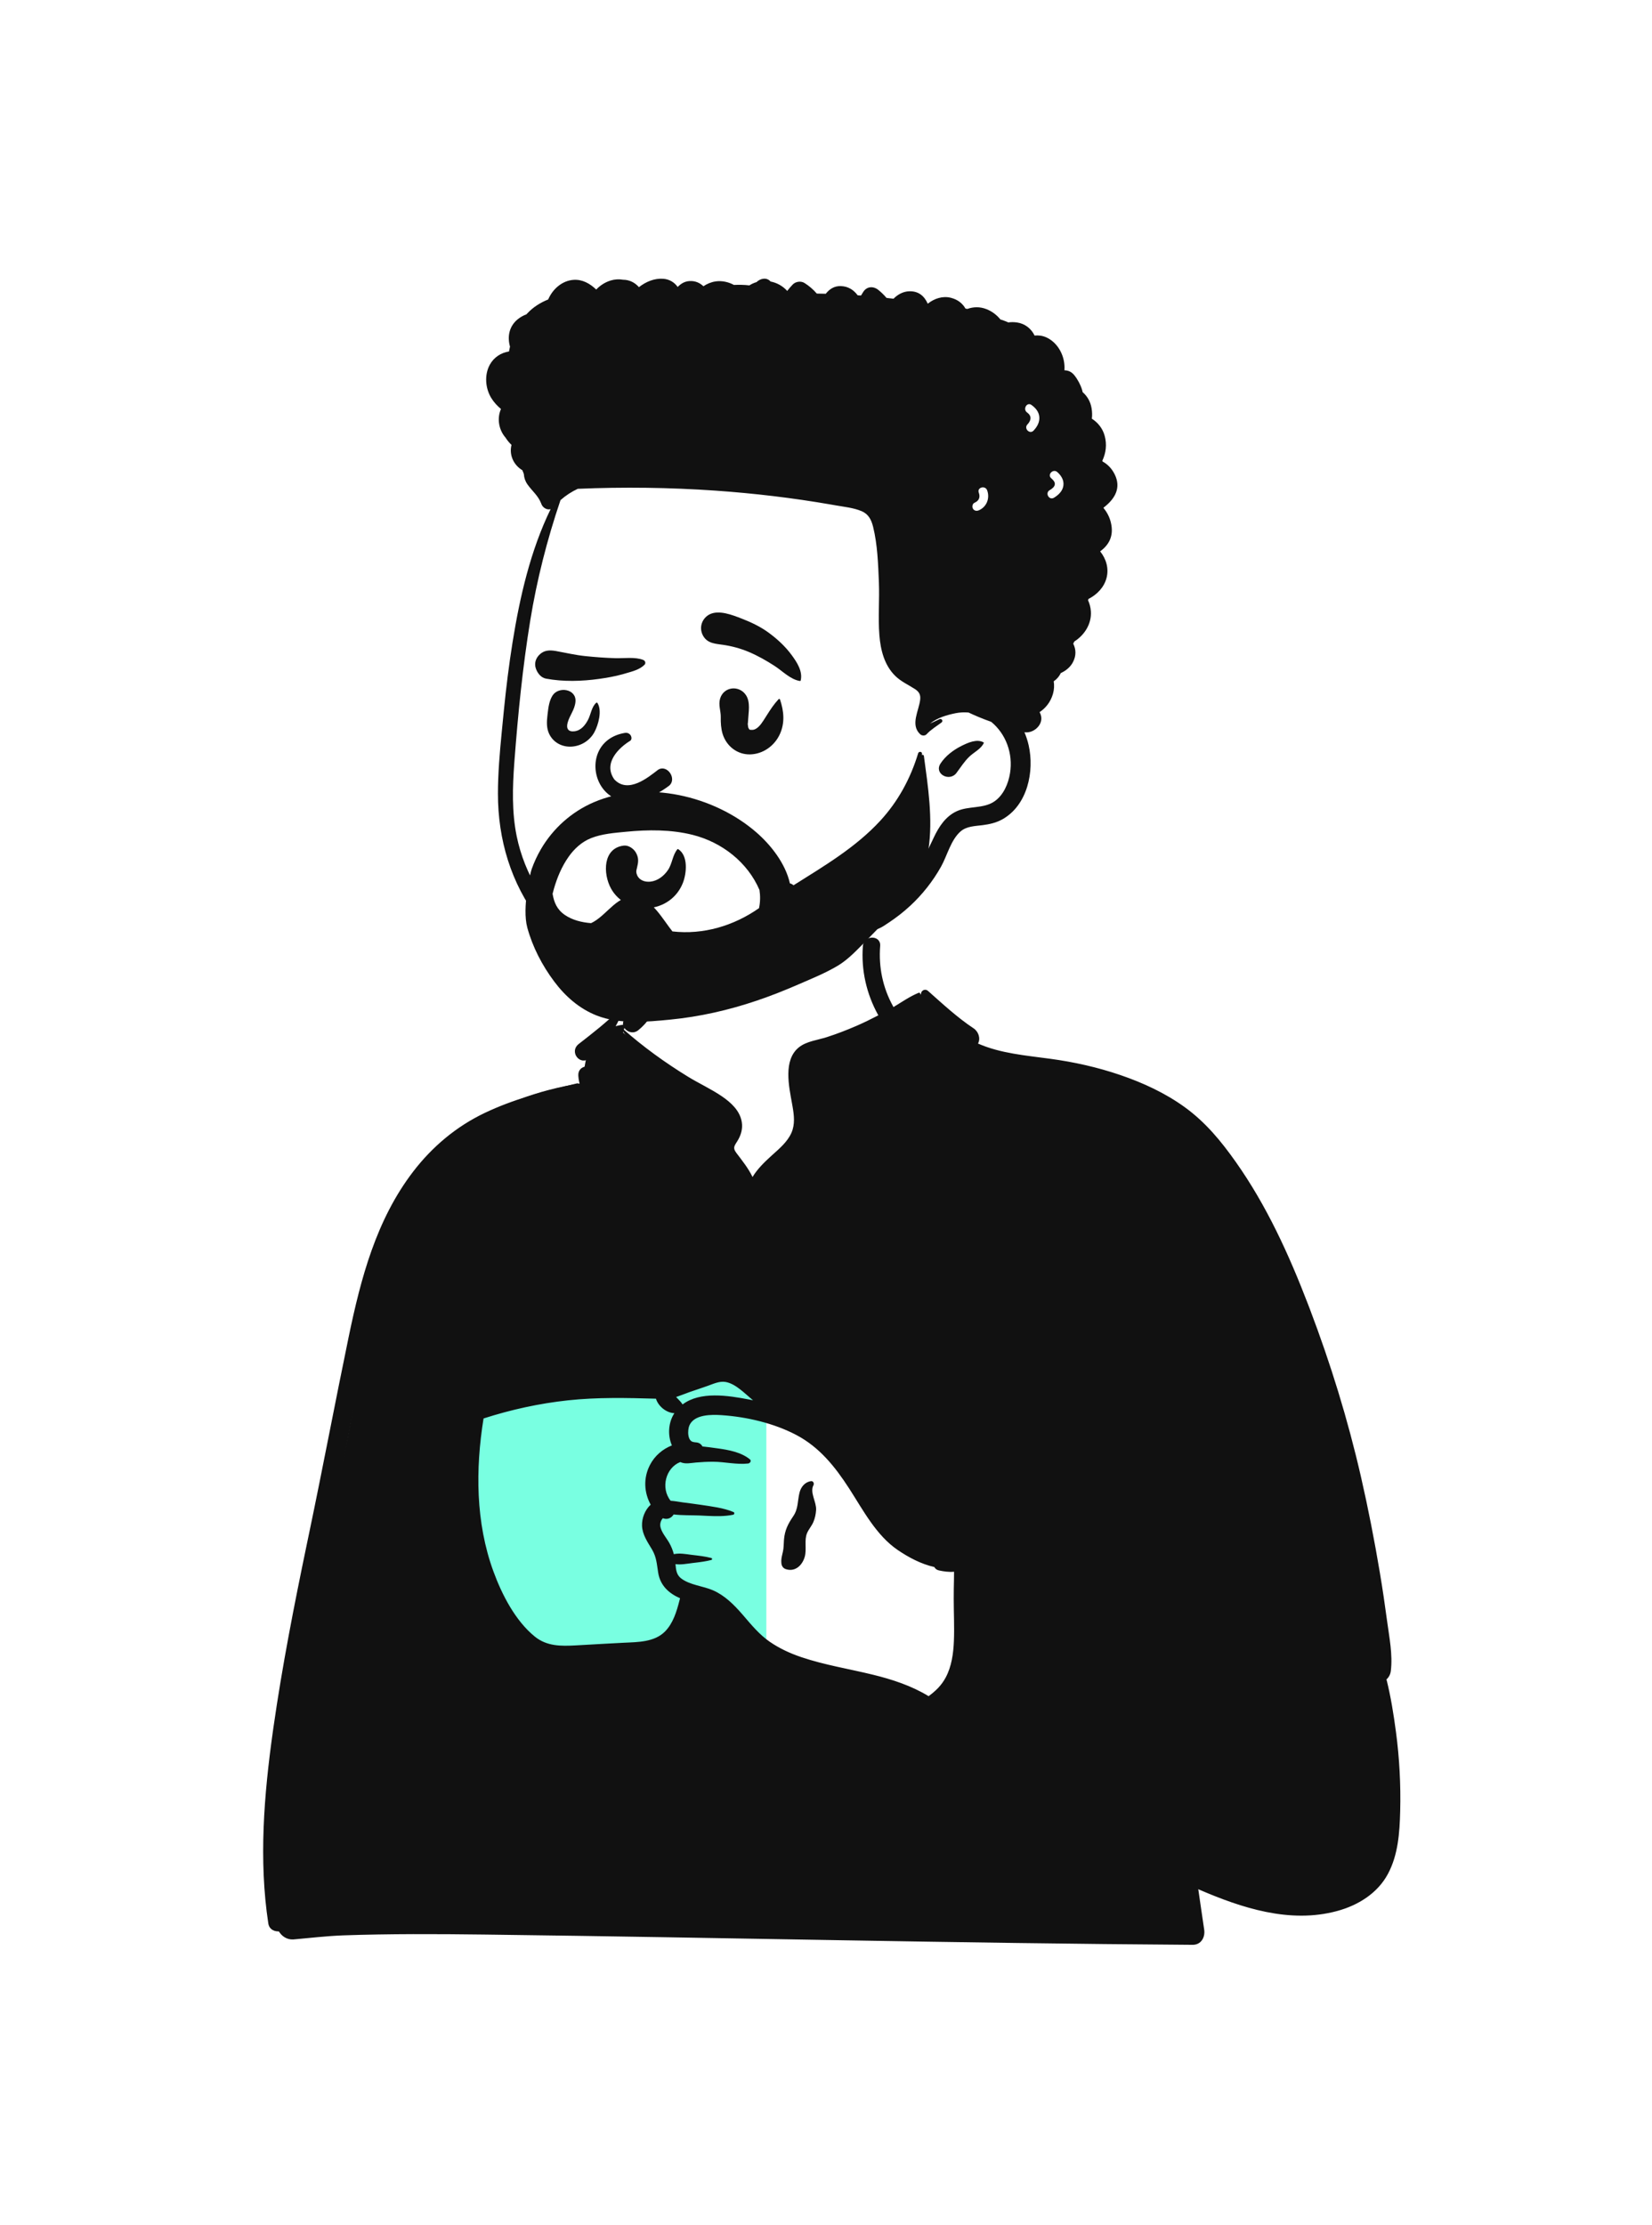 <svg width="395" height="532" viewBox="0 0 395 532" fill="none" xmlns="http://www.w3.org/2000/svg">
<rect width="79.439" height="97.863" transform="matrix(-1 0 0 1 183.235 318.576)" fill="#79FFE1"/>
<path fill-rule="evenodd" clip-rule="evenodd" d="M220.233 237.665L216.789 239.779L196.788 249.67C192.91 250.756 190.972 252.058 190.972 253.575V269.025C190.972 271.092 187.333 275.778 180.055 283.082L173.332 276.377L173.482 275.499C174.122 271.716 174.442 269.186 174.442 267.908C174.442 266.533 167.864 261.315 154.709 252.254L148.953 246.834L149.567 244.967C146.018 245.135 142.17 247.321 141.314 250.062C139.887 251.8 139.822 256.682 138.838 259.018C96.017 265.836 89.516 299.234 84.362 337.15C77.543 375.625 62.064 414.017 68.784 453.608C67.908 454.875 67.218 456.107 66.58 457.57C65.05 460.174 67.02 463.859 70.105 463.716C74.098 463.366 78.052 462.887 82.064 462.737C93.185 462.351 104.317 462.397 115.442 462.538L116.959 462.558C173.029 463.256 229.096 464.632 285.168 464.997C287.202 465 288.198 463.175 287.927 461.375C287.38 457.75 286.872 454.123 286.342 450.497C299.605 454.001 313.704 454.883 326.929 450.865C327.855 449.923 324.774 450.434 324.285 450.29C336.456 441.97 332.821 424.443 331.743 411.818C325.039 368.561 322.676 320.699 296.773 283.786C285.568 268.722 269.139 256.795 250.261 254.111L249.737 254.04L249.21 253.971C243.828 253.286 237.913 252.971 233.24 250.062C227.955 245.842 225.623 238.138 220.233 237.665ZM172.307 328.346C174.269 328.346 178.287 331.394 184.36 337.489L184.895 337.737C192.237 341.148 197.101 344.108 199.487 346.615L199.572 346.706C201.982 349.292 206.755 356.17 213.89 367.34L224.223 373.453H228.133L230.916 393.652L224.223 408.074L209.063 402.965L184.36 396.452L170.185 382.065L162.189 379.38C163.16 382.184 163.511 384.973 162.306 387.757C160.221 391.86 153.95 393.953 149.781 395.348C141.144 398.664 126.094 395.223 121.075 387.757C118.399 383.774 115.297 373.728 113.701 370.612L113.244 364.191C112.419 352.342 111.806 340.08 114.378 338.293C126.412 329.93 157.498 334.132 158.21 334.6C159.777 335.631 160.452 335.723 161.299 337.061L161.738 337.12L159.271 333.773L160.144 333.307C166.377 330 170.432 328.346 172.307 328.346ZM162.306 339.28C163.42 344.089 160.327 347.568 158.865 352.214L162.602 345.057L162.602 339.373C162.505 339.349 162.406 339.319 162.306 339.28Z" fill="#111111"/>
<path fill-rule="evenodd" clip-rule="evenodd" d="M221.885 236.918C221.054 236.182 219.824 237.107 220.352 238.101C221.539 240.336 222.756 242.453 224.348 244.428C225.313 245.626 226.347 246.759 227.395 247.879C224.706 250.206 222.399 253.096 220.221 255.804C217.436 259.268 214.803 262.879 211.676 266.048C208.593 269.174 205.183 271.359 201.061 272.816L200.228 273.105C196.087 274.56 191.661 276.524 189.326 280.446C188.866 281.22 189.793 282.176 190.572 281.693C194.628 279.18 199.394 278.675 203.81 277.015C208.075 275.411 211.793 272.943 215.078 269.793C218.357 266.648 221.111 263.07 223.983 259.568C226.824 256.105 229.882 253.147 233.242 250.217C238.426 253.707 244.344 255.225 250.362 256.716L251.019 256.879C257.044 258.371 263.036 260.104 268.689 262.703C273.672 264.993 278.574 267.729 282.633 271.457C286.942 275.413 290.296 280.466 293.366 285.407C300.232 296.462 305.06 308.574 309.309 320.832C313.73 333.583 317.427 346.589 320.411 359.749C321.929 366.444 323.162 373.185 324.176 379.974C324.663 383.244 325.097 386.521 325.477 389.805C325.883 393.312 325.977 396.919 327.052 400.291C327.513 401.736 328.602 402.336 329.691 402.285L329.913 405.054C330.206 408.745 330.48 412.438 330.572 416.153C330.725 422.329 330.656 428.488 330.212 434.651L330.149 435.492C329.8 439.99 329.02 445.044 325.639 448.338C322.137 451.749 316.752 452.822 312.033 452.883C301.041 453.027 290.46 447.831 280.733 443.273C270.715 438.578 260.971 433.368 251.461 427.717C246.617 424.839 241.826 421.865 237.096 418.805C234.775 417.302 232.47 415.775 230.183 414.222C228.873 413.333 227.631 412.358 226.297 411.57C226.951 410.961 227.243 410.004 226.695 409.168C230.551 405.82 232.156 399.845 232.344 395.011C232.495 391.108 231.921 387.217 231.468 383.351C231.239 381.402 230.957 379.456 230.664 377.516C230.548 376.749 230.46 375.929 230.324 375.12C240.736 380.843 251.439 385.941 262.425 390.469C268.057 392.79 273.76 394.877 279.543 396.79L280.715 397.176C286.194 398.97 291.804 400.665 297.468 401.69C297.771 401.745 298.017 401.298 297.693 401.155C292.173 398.719 286.462 396.664 280.86 394.42L279.939 394.045V394.045C280.045 394.039 280.154 394.024 280.269 393.997C283.555 393.203 286.815 391.981 290.038 390.951C293.028 389.996 296.389 389.396 299.185 387.954C299.4 387.843 299.279 387.544 299.07 387.529C295.927 387.311 292.516 388.228 289.436 388.766L288.278 388.969C286.34 389.311 284.358 389.679 282.428 390.158C282.359 389.512 281.998 388.863 281.484 388.482C275.83 384.294 276.405 375.834 275.8 369.596L275.352 364.965C274.563 356.86 273.729 348.756 272.461 340.712C272.393 340.282 271.729 340.406 271.726 340.811C271.661 350.783 272.413 360.709 272.791 370.665L272.849 372.299C273.057 378.442 273.221 384.821 277.089 389.548C276.548 389.232 275.817 389.232 275.378 389.753C274.84 390.394 274.529 391.114 274.539 391.82C271.044 390.355 267.564 388.85 264.102 387.316C252.969 382.382 242.069 376.86 231.458 370.886C230.316 370.243 229.23 370.748 228.666 371.596L228.584 371.584C228.571 371.582 228.557 371.581 228.543 371.58L228.462 371.577C228.459 371.577 228.455 371.577 228.453 371.577C226.959 370.756 224.924 371.341 223.642 372.539C223.604 372.575 223.572 372.614 223.539 372.652C221.916 371.923 220.401 370.939 219.025 369.692C216.211 367.141 213.828 363.986 211.75 360.822C207.923 354.996 204.673 348.516 199.504 343.72C195.304 339.823 190.097 337.397 184.635 335.874C184.657 335.714 184.596 335.544 184.486 335.431C184.205 335.143 184.005 335.044 183.643 335.218C183.614 335.233 183.597 335.252 183.585 335.273L183.052 334.362C182.761 333.867 182.462 333.369 182.359 333.239C181.738 332.457 181.1 331.682 180.452 330.923C179.353 329.638 178.101 328.37 176.652 327.479C173.478 325.528 170.141 326.632 166.878 327.698C164.906 328.343 162.941 329.008 160.972 329.662L160.769 329.728C159.302 330.2 157.584 330.613 156.928 332.168C156.668 332.784 156.628 333.423 156.749 334.043C142.809 330.496 127.327 332.126 113.724 336.289C113.202 336.448 112.68 336.878 112.57 337.442C111.012 345.438 110.318 353.638 111.023 361.771C111.631 368.79 113.186 375.67 116.116 382.096L116.283 382.459C119.036 388.415 123.4 395.757 130.065 397.624C134.089 398.751 138.54 398.086 142.645 397.88C146.634 397.679 150.711 397.65 154.662 397.022C158.181 396.464 161.264 394.886 163.439 392.023C165.315 389.554 166.303 386.569 167.112 383.601C167.483 383.719 167.851 383.844 168.213 383.986C169.742 384.583 171.037 385.547 172.208 386.682C174.681 389.077 176.6 391.987 179.187 394.274C181.529 396.343 184.198 397.953 187.061 399.19C192.994 401.755 199.358 402.779 205.633 404.138L206.071 404.234C210.795 405.271 215.617 406.544 219.786 409.004C219.868 409.729 220.198 410.41 220.726 410.856C219.991 411.547 219.679 412.642 220.326 413.668C222.131 416.534 225.24 418.165 228.032 419.998L228.213 420.117C230.959 421.939 233.729 423.724 236.522 425.472C242.199 429.028 247.994 432.388 253.872 435.6C263.325 440.766 272.981 445.64 282.812 450.06C282.222 452.964 282.438 455.959 281.994 458.883L281.926 459.3C281.737 460.385 281.993 461.292 282.74 462.001L282.819 462.074L282.818 462.064L282.888 462.128L282.911 462.148L282.903 462.142C282.989 462.221 283.078 462.294 283.169 462.357L283.284 462.431V462.431C284.004 462.869 284.93 462.864 285.667 462.478L285.751 462.431L285.892 462.35C286.866 461.79 287.537 460.402 287.133 459.3C286.141 456.59 285.766 453.698 284.849 450.971L285.576 451.296V451.296L286.535 451.714C296.899 456.197 308.412 459.973 319.705 456.916C324.695 455.565 329.359 452.708 331.855 448.05C334.312 443.467 334.659 438.146 334.79 433.048C334.951 426.756 334.613 420.368 333.784 414.13C333.227 409.943 332.554 405.676 331.515 401.532C332.049 401.061 332.442 400.384 332.546 399.547C333.036 395.589 332.178 391.474 331.653 387.537C331.14 383.692 330.573 379.855 329.932 376.03C328.638 368.306 327.134 360.598 325.383 352.964C322.267 339.377 318.153 326.032 313.199 313.006L312.765 311.871C308.188 299.965 302.888 288.312 295.508 277.853C291.977 272.848 288.245 268.311 283.257 264.705C278.584 261.327 273.312 258.894 267.872 257.035C262.426 255.174 256.829 253.927 251.132 253.151C245.347 252.364 239.241 251.88 233.844 249.507C234.527 248.282 233.941 246.629 232.792 245.87C228.926 243.315 225.35 239.99 221.885 236.918ZM98.11 348.045C97.948 347.799 97.563 347.955 97.635 348.246C99.515 355.953 101.28 363.676 102.433 371.53C104.514 385.706 104.131 400.068 103.961 414.349L103.952 415.087C103.865 422.78 103.744 430.473 103.489 438.162C103.361 442.048 103.107 445.972 103.245 449.86C103.32 451.969 103.882 453.965 104.082 456.048C104.256 457.871 104.101 459.721 104.014 461.546C103.955 462.759 105.745 462.707 105.867 461.546L106.023 460.043C106.225 458.142 106.475 456.252 107.098 454.433C107.847 452.244 108.206 450.094 108.466 447.796C108.864 444.275 109.041 440.718 109.194 437.172L109.3 434.719C109.941 419.899 109.918 405.01 108.88 390.206L108.804 389.149C107.776 375.155 105.992 360.035 98.11 348.045ZM138.196 259.848C138.687 259.646 138.515 258.903 137.971 259.033L136.982 259.269C129.733 261.005 122.617 262.887 115.851 266.119C109.082 269.353 103.35 274.18 98.796 280.117C89.943 291.656 86.264 305.679 83.36 319.69C80.133 335.258 77.194 350.883 73.939 366.446L73.334 369.345C70.322 383.841 67.477 398.344 65.382 413.011L65.231 414.075C63.118 429.158 61.847 444.762 64.153 459.884C64.609 462.876 69.585 462.131 69.391 459.175C68.829 450.63 68.426 442.13 68.815 433.566C69.204 425 70.007 416.472 71.205 407.981C72.212 400.836 73.714 393.779 75.043 386.69L75.251 385.571C76.364 379.542 77.511 373.518 78.656 367.495L80.367 358.476C82.931 344.972 85.545 331.456 88.499 318.037L88.674 317.247C91.564 304.337 95.826 290.813 104.497 280.561C113.296 270.157 125.892 264.917 138.196 259.848ZM170.168 396.786C169.956 396.315 169.216 396.366 168.989 396.786C168.097 398.432 167.998 400.533 167.829 402.391L167.812 402.582C167.597 404.849 167.407 407.124 167.291 409.398C167.071 413.715 166.965 418.026 166.979 422.349C166.993 426.778 167.082 431.202 167.321 435.625L167.385 436.81C167.603 440.654 167.969 444.941 169.794 448.301C170.458 449.523 172.263 449.164 172.647 447.929C173.906 443.884 173.26 439.088 172.937 434.945L172.686 431.712C172.438 428.479 172.201 425.245 172.013 422.008C171.756 417.58 171.543 413.147 171.339 408.717C171.273 407.278 171.201 405.838 171.125 404.399L171.008 402.241C170.909 400.436 170.917 398.455 170.168 396.786ZM311.753 402.519L311.195 401.98C309.484 400.305 307.322 397.725 304.792 397.885C303.783 397.949 303.14 398.786 303.35 399.779C303.796 401.902 305.961 403.003 307.519 404.299C309.225 405.718 310.834 407.235 312.439 408.766C313.864 410.124 315.233 411.521 316.57 412.961L317.07 413.503C317.549 414.026 320.962 417.114 320.593 417.915L320.573 417.951C320.47 418.104 320.641 418.315 320.811 418.261C322.285 417.796 322.193 416.532 321.636 415.252C320.565 412.792 318.691 410.517 317.054 408.416C315.421 406.321 313.654 404.369 311.753 402.519V402.519ZM164.828 340.833C165.968 338.139 170.165 338.195 172.549 338.356C178.55 338.762 185.043 340.281 190.383 343.087C195.919 345.996 199.648 350.658 202.985 355.812L203.141 356.054C206.393 361.111 209.525 367.098 214.617 370.575C217.211 372.347 220.24 373.964 223.387 374.665C223.603 375.045 223.953 375.346 224.412 375.455L224.625 375.504C225.522 375.702 226.914 375.921 228.117 375.79C228.109 376.379 228.115 376.963 228.1 377.52C228.058 379.118 228.04 380.723 228.04 382.322C228.039 385.673 228.219 389.03 228.079 392.38C227.956 395.344 227.537 398.44 226.115 401.089C225.072 403.032 223.695 404.318 222.033 405.546C217.945 403.053 213.321 401.534 208.629 400.392C202.955 399.01 197.145 398.088 191.599 396.215C188.93 395.313 186.364 394.133 184.039 392.53C181.572 390.828 179.687 388.525 177.748 386.272L177.445 385.922C175.466 383.652 173.306 381.479 170.51 380.248C168.101 379.187 164.927 378.999 162.821 377.358C161.72 376.499 161.627 375.253 161.511 373.978C162.86 374.171 164.288 373.861 165.632 373.704L166.329 373.622C167.6 373.471 168.842 373.305 170.093 372.981C170.325 372.921 170.325 372.571 170.093 372.511C168.614 372.129 167.148 371.966 165.632 371.788L165.276 371.744C163.904 371.564 162.463 371.292 161.117 371.594C160.876 370.675 160.527 369.798 160.038 368.919C159.351 367.685 158.052 366.285 157.877 364.844C157.824 364.413 157.925 363.905 158.127 363.524L158.197 363.395C158.283 363.241 158.384 363.087 158.532 362.992C158.548 363.011 158.583 363.033 158.658 363.056C159.693 363.382 160.597 362.875 161.076 362.094C163.111 362.347 165.332 362.262 167.241 362.346L169.171 362.439C171.233 362.534 173.389 362.575 175.326 362.159C175.597 362.101 175.679 361.65 175.408 361.534C173.026 360.515 170.136 360.19 167.586 359.798C166.161 359.579 164.726 359.413 163.298 359.22C162.347 359.092 161.337 358.88 160.352 358.829C157.881 355.752 159.212 350.897 162.651 349.572C163.904 350.123 165.03 349.803 166.399 349.685C167.765 349.568 169.134 349.488 170.506 349.494C173.254 349.506 176.167 350.23 178.889 349.918C179.331 349.867 179.743 349.278 179.302 348.919C177.219 347.218 174.233 346.663 171.588 346.301L171.04 346.227C170.154 346.111 169.076 345.941 167.957 345.84C167.704 345.347 167.25 344.974 166.569 344.881C166.366 344.853 166.163 344.837 165.959 344.82L165.962 344.8V344.8C164.3 344.72 164.372 341.911 164.828 340.833ZM278.634 393.382C278.663 393.428 278.696 393.471 278.73 393.512L278.782 393.574L278.509 393.463L278.634 393.382V393.382ZM135.82 334.812C142.817 334.06 149.824 334.219 156.842 334.421C157.403 336.257 159.357 337.823 161.25 337.882C159.767 340.139 159.614 343.194 160.654 345.588C158.446 346.467 156.545 348.046 155.39 350.295C153.789 353.413 153.999 356.882 155.581 359.763C154.23 360.986 153.434 362.972 153.513 364.844C153.603 366.931 154.846 368.714 155.88 370.442C156.996 372.311 157.034 373.957 157.377 376.05C157.879 379.114 159.944 380.972 162.602 382.132L162.46 382.688C161.775 385.356 160.923 388.171 158.965 390.122C156.445 392.632 152.537 392.609 149.209 392.768L149.048 392.776C146.001 392.928 142.954 393.107 139.908 393.279L137.623 393.407C134.115 393.6 130.746 393.624 127.883 391.304C123.207 387.517 120.003 381.25 117.974 375.702C113.716 364.057 113.665 351.277 115.619 339.149C122.174 337.036 128.975 335.548 135.82 334.812ZM194.008 354.132L193.956 354.136C192.516 354.3 191.526 355.467 191.174 356.852C190.662 358.864 190.913 360.683 189.681 362.499C188.414 364.367 187.635 365.862 187.45 368.17C187.375 369.119 187.409 370.066 187.198 370.996L187.045 371.647C186.882 372.341 186.749 373.01 186.83 373.755C186.904 374.435 187.235 374.965 187.917 375.183C190.138 375.893 191.853 374.256 192.427 372.185C192.922 370.397 192.26 368.265 192.96 366.586C193.347 365.655 194.062 364.876 194.466 363.939C194.866 363.01 195.067 362.039 195.131 361.029C195.252 359.119 193.564 356.824 194.506 355.093C194.707 354.724 194.479 354.121 194.008 354.132ZM223.512 334.421C222.008 334.116 220.302 333.415 218.819 333.997C218.056 334.297 217.679 335.227 218.324 335.874C219.442 336.995 221.067 337.058 222.574 337.322L222.707 337.346C224.488 337.676 226.272 337.989 228.059 338.285C231.421 338.842 234.791 339.334 238.172 339.753C241.645 340.183 245.128 340.566 248.616 340.854L249.966 340.964C252.912 341.2 255.978 341.378 258.868 340.927C259.288 340.861 259.221 340.249 258.868 340.142C255.702 339.183 252.228 338.926 248.954 338.52C245.473 338.088 241.998 337.632 238.532 337.09C235.072 336.55 231.616 335.97 228.173 335.328C226.617 335.039 225.063 334.737 223.512 334.421ZM169.239 331.343C170.559 330.875 172.011 330.183 173.441 330.414C175.908 330.814 178.103 333.218 180.055 334.801L179.075 334.611C174.059 333.646 167.417 332.607 163.206 335.798C163.195 335.779 163.187 335.761 163.175 335.742C162.835 335.226 162.441 334.823 162.011 334.381C161.97 334.343 161.931 334.303 161.891 334.262L161.66 334.015L162.19 333.831C163.326 333.429 164.672 332.911 164.884 332.835L164.899 332.83C166.348 332.339 167.798 331.854 169.239 331.343ZM210.451 226.166C210.657 223.51 206.525 223.532 206.321 226.166C205.874 231.917 207.168 237.612 209.952 242.654C209.972 242.691 209.995 242.723 210.016 242.758C208.275 243.664 206.514 244.534 204.713 245.311C202.41 246.306 200.064 247.212 197.676 247.98C195.515 248.675 192.853 248.95 191.037 250.397C187.207 253.448 188.646 259.78 189.383 263.885L189.498 264.532C189.865 266.644 190.13 268.811 189.24 270.838C188.289 273.003 186.367 274.61 184.652 276.159L184.306 276.473C182.787 277.857 181.051 279.539 179.937 281.416C178.92 279.313 177.533 277.593 176.067 275.658C175.022 274.277 175.766 273.821 176.517 272.472C177.241 271.174 177.594 269.789 177.368 268.308C176.95 265.572 174.765 263.595 172.589 262.11C170.019 260.358 167.152 259.059 164.495 257.428C159.037 254.078 153.722 250.248 148.933 245.993C148.801 245.876 148.572 246.03 148.678 246.19C152.46 251.947 156.896 256.921 162.348 261.143C164.558 262.855 166.88 264.275 169.218 265.767L169.89 266.199C170.829 266.807 171.999 267.62 172.424 268.656C172.851 269.697 171.94 270.483 171.45 271.346C169.893 274.086 170.644 276.642 172.49 278.965L172.576 279.072C174.409 281.333 175.799 283.435 176.464 286.323C177.892 292.527 175.903 298.989 173.82 304.813L173.738 305.043C172.612 308.182 171.415 311.298 170.436 314.488L170.167 315.37C169.28 318.305 168.554 321.199 169.549 324.216C169.887 325.242 171.286 325.485 171.867 324.519C173.917 321.113 174.428 317.015 175.713 313.27C176.965 309.621 178.403 306.037 179.612 302.373C181.17 297.655 182.212 292.577 181.647 287.628C181.663 287.599 181.682 287.572 181.696 287.542L182.092 286.674C183.173 284.325 184.217 282.273 186.184 280.4C188.235 278.447 190.461 276.718 192.074 274.353C195.58 269.217 193.412 263.503 192.988 257.886L192.94 257.198C192.863 256.032 192.821 254.447 193.582 253.64C194.439 252.731 196.447 252.499 197.584 252.097C200.521 251.058 203.415 249.846 206.171 248.391C208.795 247.007 211.337 245.477 213.703 243.685L214.903 242.782C216.795 241.354 218.758 239.794 220.026 237.849C220.173 237.625 219.924 237.264 219.659 237.371C217.541 238.231 215.607 239.598 213.626 240.788C213.595 240.715 213.559 240.642 213.518 240.568C211.067 236.131 210.059 231.214 210.451 226.166ZM142.812 256.572C141.968 254.257 138.123 254.436 138.276 257.186C138.394 259.298 139.291 261.205 140.11 263.123L140.198 263.329C141.044 265.328 142.022 267.204 143.192 269.036C145.427 272.537 148.045 275.787 150.841 278.853C153.376 281.634 156.704 283.334 160.538 283.051C162.153 282.932 163.784 282.521 165.2 281.714C166.881 280.755 168.707 277.875 170.852 278.572C171.06 278.64 171.253 278.336 171.074 278.192C168.598 276.197 165.787 279.29 163.416 280.035C159.843 281.158 156.177 279.917 153.877 277.027C151.476 274.011 149.266 270.633 147.249 267.348C146.224 265.68 145.289 263.949 144.481 262.165C143.666 260.365 143.481 258.408 142.812 256.572ZM148.571 242.329C148.675 242.009 148.278 241.705 147.997 241.887C146.37 242.947 144.96 244.348 143.459 245.575C141.793 246.937 140.116 248.271 138.412 249.584C135.929 251.5 138.809 255.025 140.995 252.933C143.987 250.071 147.263 246.329 148.571 242.329ZM157.505 231.127C156.844 228.576 152.934 229.628 153.504 232.148L153.522 232.225C154.602 236.388 153.064 240.627 149.783 243.326L149.662 243.424C147.587 245.086 150.528 247.991 152.583 246.345C157.07 242.753 158.937 236.65 157.505 231.127Z" fill="#111111"/>
<path fill-rule="evenodd" clip-rule="evenodd" d="M184.249 67.31C183.278 66.207 181.783 66.585 180.875 67.458C180.284 67.632 179.712 67.892 179.171 68.235C177.949 68.078 176.668 68.078 175.469 68.122C175.179 67.959 174.867 67.813 174.528 67.688C172.105 66.8 169.959 67.251 168.189 68.44C167.336 67.632 166.261 67.124 164.886 67.201C163.659 67.27 162.784 67.849 162.035 68.611C161.287 67.531 160.079 66.76 158.574 66.653C156.471 66.503 154.448 67.349 152.772 68.658C151.796 67.535 150.464 66.889 148.981 66.883C148.004 66.706 146.974 66.776 146.043 67.057C144.692 67.467 143.505 68.233 142.56 69.228C141.065 67.793 139.235 66.76 137.125 66.911C134.394 67.109 132.13 69.122 131.077 71.599C129.229 72.342 127.522 73.4 126.096 74.91C126.02 74.99 125.947 75.073 125.871 75.156C125.103 75.441 124.379 75.844 123.742 76.374C121.724 78.058 121.274 80.494 121.942 82.881C121.849 83.263 121.769 83.652 121.696 84.04C119.806 84.328 118.089 85.422 117.113 87.202C115.777 89.645 116.04 92.865 117.487 95.198C118.109 96.201 118.899 97.046 119.785 97.785C118.783 100.069 119.264 102.794 120.881 104.641C121.275 105.277 121.758 105.852 122.302 106.372C121.702 108.733 122.77 111.169 124.902 112.43L125.085 112.888C125.115 112.964 125.147 113.04 125.179 113.115C125.202 113.212 125.231 113.306 125.26 113.401C125.311 114.239 125.586 115.061 126.132 115.835C127.251 117.423 128.637 118.458 129.372 120.311L129.446 120.506C129.762 121.383 130.782 122.001 131.652 121.731C126.824 131.67 124.293 142.73 122.555 153.568C121.688 158.975 121.02 164.401 120.477 169.848L119.945 175.272C119.478 180.093 119.061 184.93 119.059 189.767C119.052 200.709 122.174 211.234 128.876 219.942C135.214 228.173 144.183 234.138 154.315 236.488C164.776 238.91 177.048 237.956 186.429 232.41C189.195 230.78 186.772 226.858 183.957 228.17C178.63 230.655 173.216 232.501 167.31 232.914C161.554 233.319 155.783 232.598 150.324 230.71C141.293 227.583 133.608 221.035 128.668 212.88C126.234 208.861 124.473 204.499 123.534 199.89C122.367 194.145 122.543 188.208 122.972 182.39L123.001 181.994C123.849 170.784 124.968 159.506 126.775 148.408C128.372 138.594 130.828 128.979 134.016 119.577C135.265 118.475 136.662 117.563 138.157 116.87C149.106 116.412 160.073 116.546 171.007 117.303C180.332 117.953 189.612 119.053 198.822 120.656L199.808 120.829C201.847 121.193 204.111 121.402 206.032 122.224C207.68 122.932 208.348 124.293 208.764 125.965C209.809 130.195 209.968 134.825 210.145 139.163C210.318 143.403 209.927 147.679 210.266 151.906C210.553 155.442 211.457 159.062 214.07 161.619C215.438 162.959 217.12 163.691 218.698 164.708C219.72 165.364 220.152 166.04 220.021 167.255C219.737 169.913 217.601 173.262 220 175.539C220.422 175.938 221.153 175.99 221.568 175.539C222.558 174.46 223.926 173.637 225.099 172.766C225.591 172.405 225.182 171.704 224.625 171.954C223.891 172.284 223.143 172.672 222.378 173.013C224.067 171.617 226.47 170.933 228.471 170.527C229.478 170.326 230.537 170.267 231.586 170.361C232.362 170.732 233.154 171.076 233.947 171.412C234.954 171.836 235.972 172.221 236.997 172.586C240.552 175.49 242.248 180.213 241.507 184.832C241.102 187.383 239.929 190.156 237.717 191.645C235.096 193.408 231.586 192.651 228.755 193.959C226.103 195.184 224.49 197.659 223.282 200.22L222.778 201.286C221.657 203.647 220.504 205.945 218.972 208.094C217.2 210.582 215.029 212.817 212.661 214.736C211.513 215.665 210.288 216.501 209.023 217.262L208.677 217.467C207.396 218.22 206.479 218.938 206.392 220.531C206.365 221.087 206.714 221.593 207.164 221.881C209.103 223.113 211.031 221.572 212.644 220.497C214.385 219.338 216.05 218.033 217.591 216.61C220.519 213.91 223.053 210.704 225.002 207.223C226.487 204.572 227.332 200.841 229.679 198.787C231.112 197.533 233.137 197.523 234.927 197.294C236.592 197.079 238.167 196.732 239.648 195.91C245.675 192.554 247.378 184.43 245.949 178.152C245.706 177.093 245.367 176.063 244.948 175.07C247.191 175.445 249.711 173.12 248.801 170.774C248.732 170.597 248.652 170.431 248.576 170.26C250.054 169.285 251.221 167.807 251.774 165.874C252.058 164.874 252.1 163.864 251.951 162.889C252.668 162.407 253.259 161.744 253.64 160.929C254.831 160.377 255.887 159.551 256.517 158.371C257.389 156.743 257.278 155.244 256.614 153.894C256.707 153.725 256.797 153.551 256.884 153.374C259.324 151.823 261.027 149.15 260.834 146.187C260.771 145.205 260.529 144.32 260.155 143.522C260.186 143.421 260.217 143.317 260.245 143.216C262.287 142.175 263.977 140.464 264.579 138.181C265.181 135.883 264.472 133.593 263.052 131.83C265.129 130.307 266.379 128.179 265.621 124.962C265.313 123.654 264.693 122.464 263.856 121.461C263.859 121.43 263.866 121.398 263.873 121.367L264.067 121.216C266.631 119.187 268.105 116.602 266.531 113.423C265.825 111.994 264.818 110.998 263.634 110.342L263.575 110.154V110.154C264.423 108.332 264.711 106.309 264.126 104.182C263.648 102.43 262.516 101.034 261.069 100.108C261.166 99.323 261.152 98.487 260.996 97.581C260.737 96.051 259.979 94.715 258.871 93.768C258.829 93.566 258.777 93.369 258.719 93.171C258.345 91.96 257.645 90.644 256.835 89.669C256.167 88.86 255.42 88.565 254.506 88.534C254.561 87.788 254.523 87.032 254.371 86.265C253.903 83.898 252.401 81.673 250.175 80.663C249.261 80.251 248.299 80.129 247.371 80.23C246.582 78.564 245.042 77.357 243.148 77.096C242.411 76.992 241.725 76.999 241.095 77.093C240.739 76.926 240.368 76.777 239.981 76.641C239.724 76.551 239.465 76.468 239.205 76.385C238.329 75.295 237.177 74.424 235.83 73.9C234.276 73.293 232.694 73.355 231.292 73.865L230.845 73.772V73.772C230.146 72.557 229.031 71.616 227.318 71.19C225.372 70.707 223.375 71.38 221.845 72.606C221.838 72.606 221.831 72.606 221.821 72.602C221.021 70.808 219.654 69.558 217.359 69.645C215.929 69.701 214.638 70.412 213.641 71.426C213.087 71.356 212.533 71.294 211.976 71.231C211.387 70.541 210.733 69.895 210.01 69.316C208.826 68.365 207.285 68.441 206.413 69.781C206.223 70.072 206.046 70.367 205.87 70.662L205.07 70.606V70.606C204.128 69.333 202.844 68.472 201.086 68.403C199.472 68.337 198.323 69.129 197.447 70.235C196.734 70.218 196.018 70.204 195.301 70.194C194.467 69.225 193.484 68.372 192.362 67.664C191.504 67.122 190.237 67.307 189.541 68.028C189.071 68.519 188.633 69.031 188.227 69.562C187.178 68.383 185.762 67.607 184.249 67.31ZM235.197 177.51C233.58 176.587 231.406 177.586 229.841 178.371C227.934 179.325 226.041 180.765 224.874 182.57C223.285 185.027 227.02 187.012 228.692 184.808C229.72 183.451 230.541 182.084 231.787 180.897C232.926 179.807 234.577 179.079 235.231 177.642C235.255 177.593 235.249 177.538 235.197 177.51ZM234.061 117.872L234.031 117.786C233.571 116.525 235.577 115.981 236.033 117.232C236.724 119.127 235.928 121.187 234.061 122.005C233.543 122.232 232.952 122.154 232.64 121.632C232.378 121.193 232.499 120.432 233.012 120.208C234.063 119.747 234.415 118.934 234.061 117.872V117.872ZM251.346 114.347C250.341 113.458 251.815 111.99 252.814 112.875C253.747 113.7 254.439 114.821 254.259 116.11C254.076 117.424 253.087 118.352 252.006 119.007C250.859 119.702 249.814 117.902 250.958 117.209L251.086 117.13C251.566 116.832 252.128 116.421 252.209 115.833C252.295 115.208 251.768 114.721 251.346 114.347ZM245.645 98.671L245.574 98.618C244.495 97.847 245.531 96.04 246.622 96.82C247.623 97.536 248.425 98.466 248.51 99.749C248.592 100.995 247.959 102.076 247.132 102.953C246.211 103.929 244.744 102.454 245.663 101.481C246.558 100.532 246.733 99.497 245.645 98.671V98.671Z" fill="#111111"/>
<path fill-rule="evenodd" clip-rule="evenodd" d="M152.034 203.83C151.502 202.904 150.277 202.047 149.156 202.178C144.133 202.767 144.142 208.859 146.081 212.416C147.801 215.569 151.359 217.42 154.921 217.15C158.663 216.866 161.852 214.665 163.255 211.163C164.183 208.846 164.612 204.57 162.143 203.013C162.097 202.984 162.022 202.992 161.985 203.034C160.802 204.411 160.755 206.479 159.719 208.012C158.755 209.439 157.258 210.617 155.504 210.798C154.194 210.935 152.869 210.462 152.357 209.285C152.08 208.649 152.111 208.304 152.215 207.866L152.31 207.485C152.638 206.152 152.785 205.137 152.034 203.83ZM150.692 177.114C148.072 178.706 144.081 182.421 146.899 186.37C150.216 189.852 154.992 185.859 157.345 184.054C159.527 182.654 161.979 186.253 159.954 187.887C142.948 200.483 136.047 177.53 149.367 175.241C150.833 174.988 151.378 176.621 150.692 177.114ZM178.354 166.191C176.746 163.778 173.076 164.133 172.19 166.997C171.711 168.548 172.373 169.942 172.339 171.491C172.31 172.8 172.396 174.258 172.797 175.526C173.711 178.416 176.309 180.457 179.383 180.372C182.447 180.288 185.146 178.348 186.429 175.616C187.716 172.873 187.444 170.035 186.504 167.246C186.459 167.112 186.283 167.047 186.177 167.16C185.066 168.341 184.253 169.589 183.411 170.912L182.548 172.267C181.889 173.288 180.931 174.593 179.7 174.511L179.515 174.493C179.173 174.463 179.226 174.531 178.962 174.065C178.84 173.849 178.862 173.448 178.803 173.193L178.782 173.107V173.107L178.794 173.06C178.82 172.937 178.845 172.705 178.866 172.301L178.871 172.212C178.96 170.325 179.493 167.901 178.354 166.191ZM137.597 167.797C137.885 164.711 133.547 164.026 132.105 166.309C131.353 167.5 131.134 168.996 130.968 170.414L130.89 171.087C130.719 172.542 130.652 174.057 131.283 175.415C132.278 177.554 134.442 178.684 136.776 178.505C139.005 178.334 141.038 177.041 142.11 175.079C143.066 173.327 144.016 169.908 142.855 168.082C142.785 167.971 142.645 167.957 142.549 168.042C141.452 169.017 141.273 170.793 140.621 172.062C139.949 173.371 138.928 174.647 137.382 174.846C135.903 175.036 135.338 174.228 135.715 172.817C136.202 170.996 137.413 169.757 137.597 167.797ZM177.182 147.841L176.473 147.569C174.043 146.651 170.706 145.589 168.73 147.566C167.511 148.785 167.279 150.581 168.149 152.069C169.203 153.871 171.094 153.915 172.92 154.181C174.997 154.483 177.109 155.057 179.043 155.875C181.221 156.797 183.242 157.947 185.223 159.23C187.105 160.45 188.981 162.444 191.234 162.82C191.326 162.835 191.43 162.795 191.454 162.694C191.966 160.491 190.544 158.322 189.275 156.603C187.739 154.521 185.879 152.813 183.8 151.281C181.793 149.802 179.5 148.734 177.182 147.841ZM133.034 155.676L132.817 155.638C131.343 155.392 130.008 155.449 128.897 156.617C128.049 157.507 127.723 158.662 128.127 159.84C128.5 160.926 129.334 162.03 130.544 162.258C134.63 163.027 139.156 162.9 143.262 162.318C145.141 162.051 147.037 161.725 148.867 161.211L149.709 160.966C151.237 160.53 152.986 160.074 154.096 158.95C154.495 158.546 154.265 157.968 153.787 157.781C151.851 157.022 149.197 157.425 147.132 157.366C144.73 157.297 142.324 157.117 139.934 156.869C137.598 156.626 135.338 156.098 133.034 155.676Z" fill="#111111"/>
<path fill-rule="evenodd" clip-rule="evenodd" d="M181.596 212.797C178.788 206.215 172.658 201.377 165.6 199.609C160.418 198.313 154.979 198.355 149.695 198.869C146.927 199.136 143.958 199.356 141.35 200.384C139.122 201.262 137.307 202.923 135.942 204.872C134.317 207.182 133.212 209.826 132.436 212.536C132.326 212.921 132.222 213.309 132.126 213.699C132.463 215.744 133.179 217.484 135.072 218.769C136.92 220.024 139.124 220.538 141.321 220.72C141.536 220.617 141.744 220.51 141.935 220.401C145.359 218.44 147.769 213.807 152.09 214.434C155.947 214.994 158.486 219.848 160.779 222.695C168.141 223.553 175.497 221.34 181.487 217.129C181.791 215.687 181.809 214.234 181.596 212.797M127.122 207.804C127.711 206.151 128.453 204.55 129.332 203.041C132.239 198.053 136.701 194.078 141.998 191.806C154.528 186.439 170.741 190.222 180.861 199.025C184.318 202.034 187.813 206.456 188.87 211.213C189.185 211.276 189.483 211.44 189.729 211.671C197.04 207.066 204.569 202.636 210.46 196.253C214.739 191.615 217.715 186.126 219.537 180.095C219.686 179.599 220.486 179.671 220.462 180.221C220.455 180.349 220.448 180.477 220.441 180.606C220.517 180.37 220.878 180.491 220.905 180.72C221.886 188.047 223.112 195.815 221.983 203.18C221.307 207.575 219.312 210.792 216.644 214.266C213.786 217.99 210.55 221.453 207.242 224.775C205.143 226.883 202.95 229.315 200.379 230.861C197.389 232.657 193.998 234.023 190.807 235.409C187.561 236.823 184.266 238.129 180.909 239.261C174.199 241.533 167.263 243.104 160.206 243.791C154.556 244.34 148.098 244.938 142.684 242.812C138.533 241.182 135.183 238.237 132.526 234.693C129.633 230.833 127.347 226.437 126.082 221.801C124.769 216.985 126.845 208.58 127.122 207.804" fill="#111111"/>
</svg>
